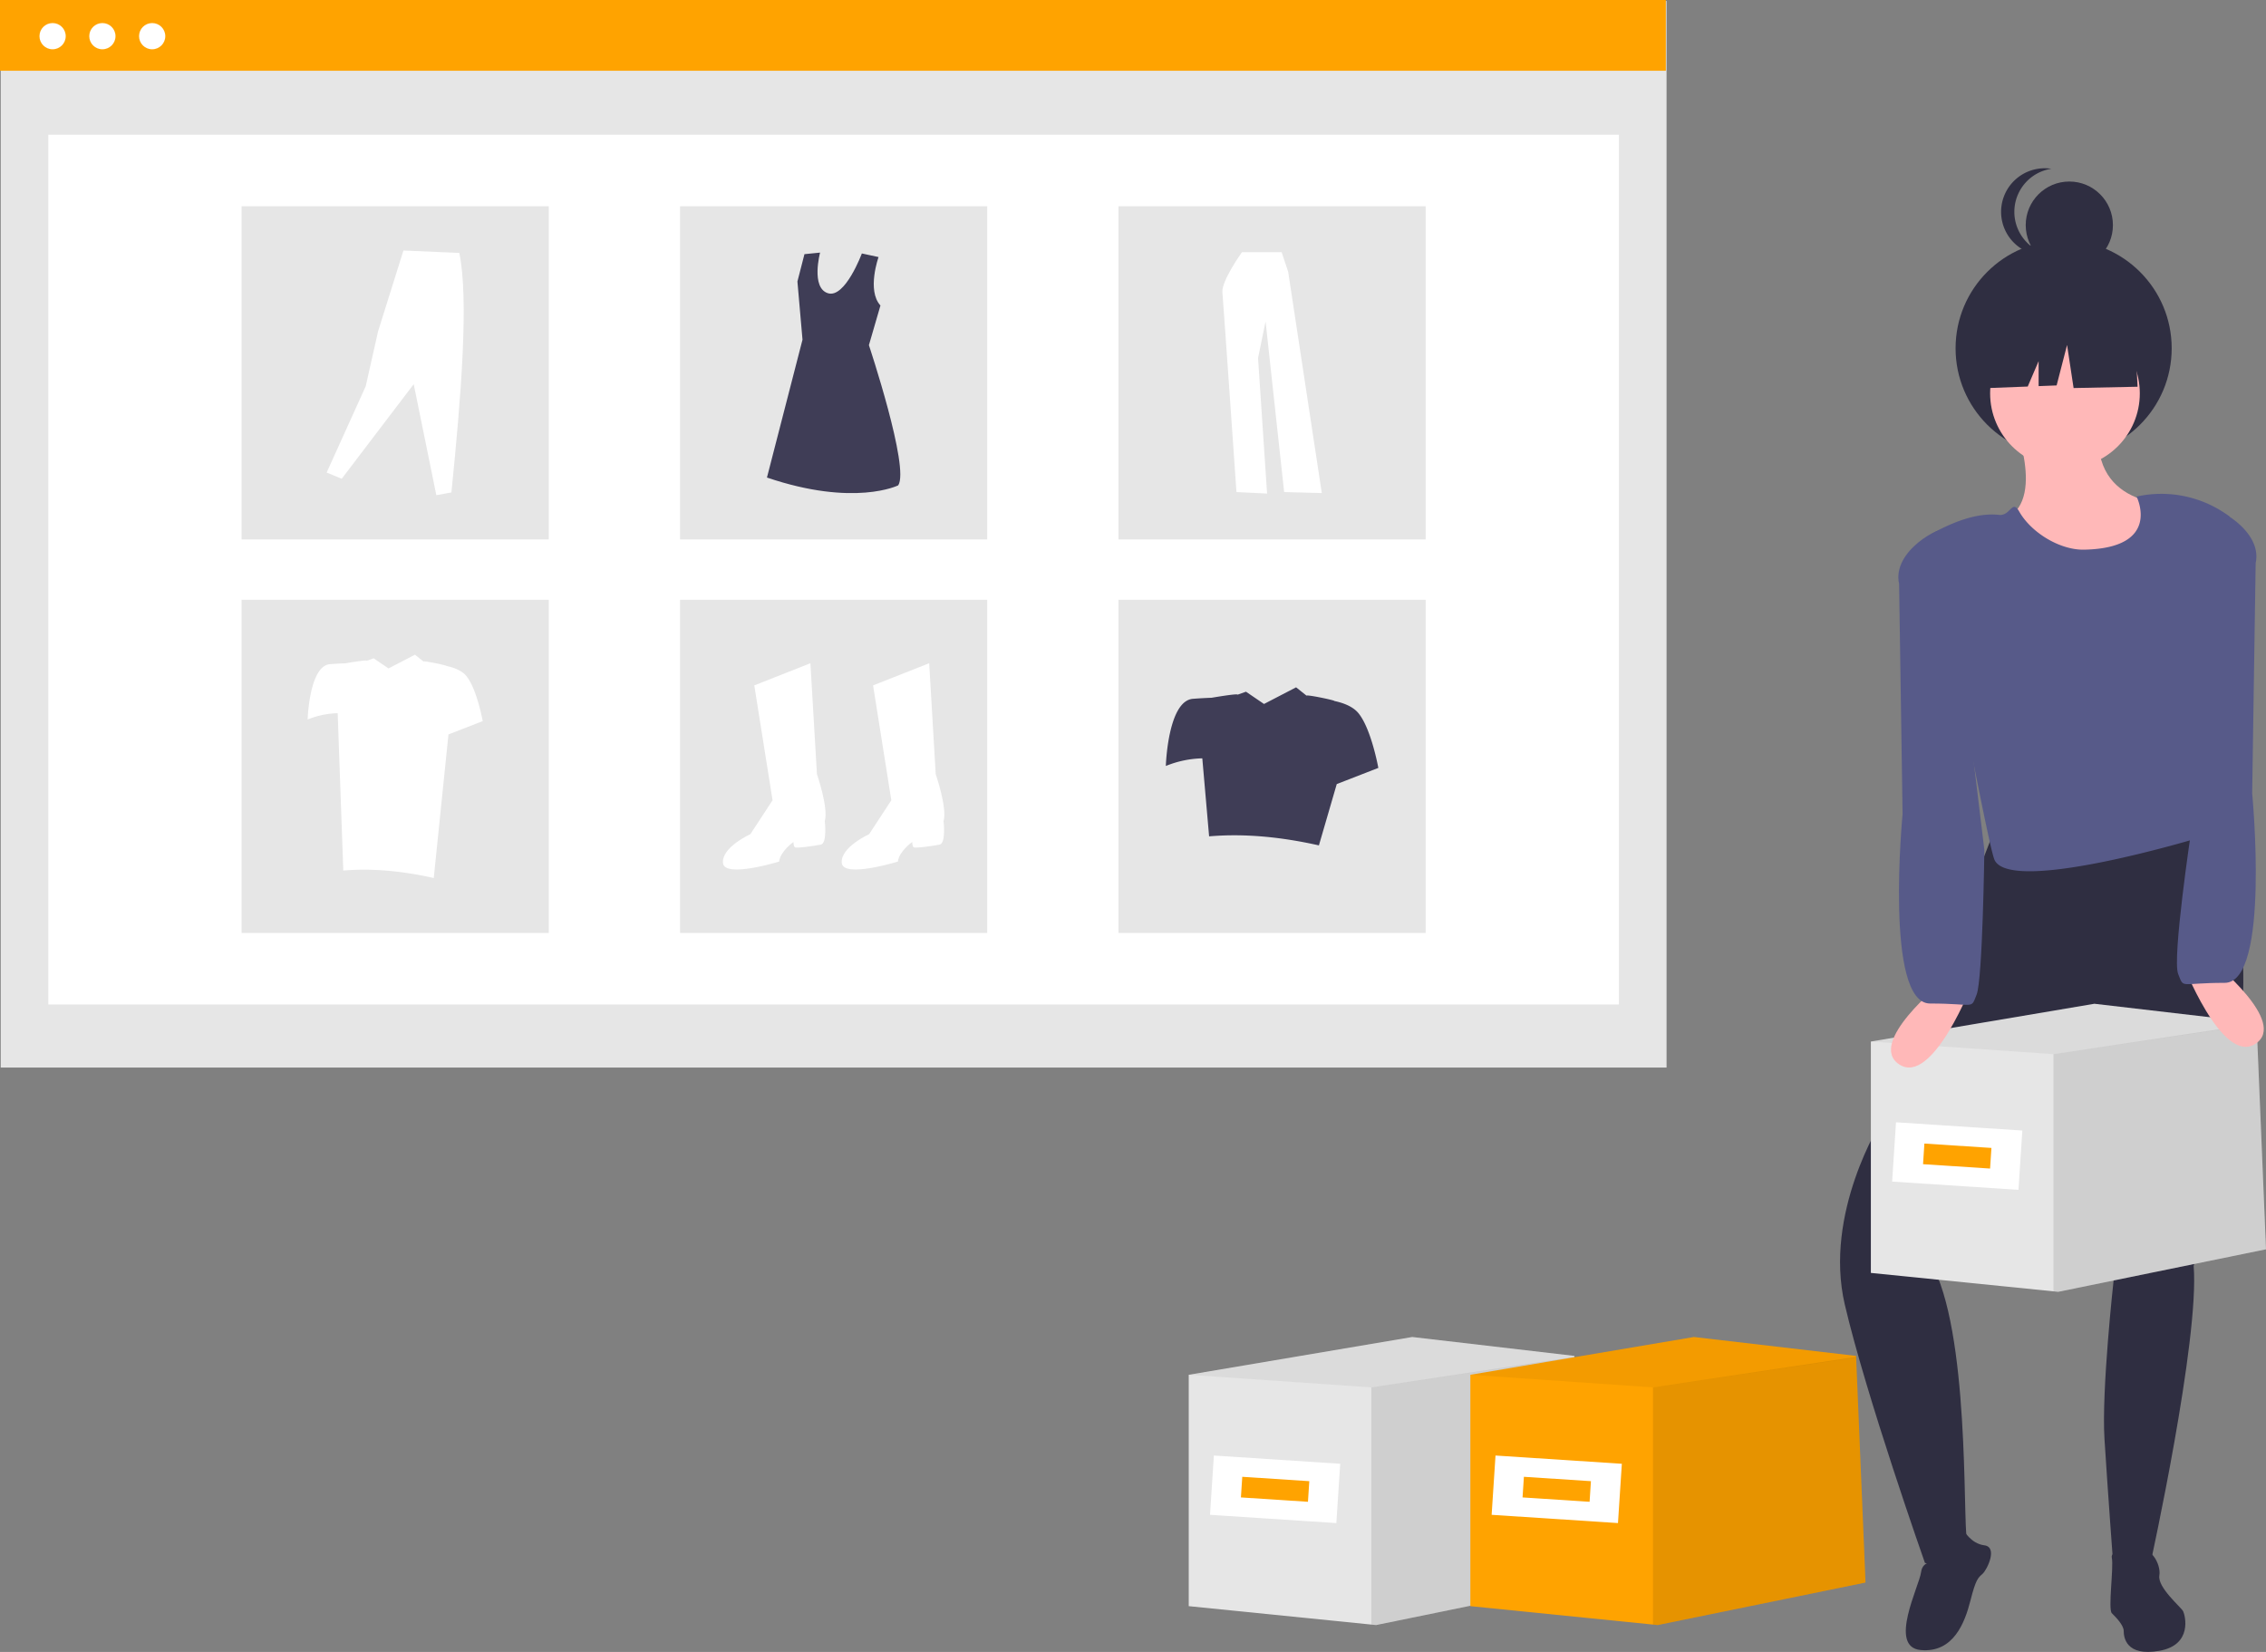 <svg data-name="Layer 1" xmlns="http://www.w3.org/2000/svg" width="877" height="639.474"><rect width="100%" height="100%" fill="#808080" stroke="none"/><path fill="#e6e6e6" d="M.275.365H645v412.91H.275z"/><path fill="#fff" d="M18.711 52.155h607.853v336.693H18.711z"/><path fill="#ffa300" d="M0 0h644.725v27.39H0z"/><circle cx="20.354" cy="14.003" r="5.077" fill="#fff"/><circle cx="39.624" cy="14.003" r="5.077" fill="#fff"/><circle cx="58.893" cy="14.003" r="5.077" fill="#fff"/><path fill="#e6e6e6" d="M93.501 79.848h118.887V208.83H93.501zm169.692 0H382.08V208.83H263.193zm169.692 0h118.887V208.83H432.885zM93.501 232.176h118.887v128.982H93.501zm169.692 0H382.08v128.982H263.193zm169.692 0h118.887v128.982H432.885z"/><path d="M291.928 265.325l21.722-8.588 2.525 42.94s4.547 13.133 3.031 18.185c0 0 1.01 8.588-1.515 9.093s-9.598 1.515-10.103 1.01-.505-2.02-.505-2.02-5.052 3.536-5.557 7.577c0 0-21.217 6.567-21.722.505s10.608-11.113 10.608-11.113L299 309.779zm45.969 0l21.722-8.588 2.526 42.94s4.547 13.133 3.031 18.185c0 0 1.01 8.588-1.515 9.093s-9.598 1.515-10.104 1.01-.505-2.02-.505-2.02-5.051 3.536-5.556 7.577c0 0-21.217 6.567-21.722.505s10.608-11.113 10.608-11.113l8.588-13.135z" fill="#fff"/><path d="M340.022 99.51s-4.625 12.924.734 18.752l-4.467 15.352s15.873 47.622 11.338 54.274c0 0-16.932 8.466-50.796-3.024l13.757-53.366-1.965-22.526 2.72-10.583 6.048-.604s-3.628 13.606 3.024 15.722 13.141-15.383 13.141-15.383z" fill="#3f3d56"/><path d="M126.421 182.941l5.837 2.388 27.858-36.613 8.755 42.98 5.837-1.06c3.744-37.056 6.797-74.85 3.05-92.727l-21.622-.928-9.816 31.306-4.776 21.225zm354.257-85.329s-7.966 11.075-7.577 15.543 5.44 77.327 5.44 77.327l11.851.583-3.497-52.458 2.915-14.183 7.188 66.058 14.572.388-13.018-85.68-2.525-7.578z" fill="#fff"/><path d="M525.7 276.018c-2.115-2.538-5.75-3.91-9.242-4.652.104-.318-10.619-2.532-10.798-2.076l-4.041-3.22-12.415 6.448-6.978-4.75-3.24 1.15c.131-.57-10.062 1.194-10.062 1.194-1.947.07-4.434.192-7.218.406-9.749.75-10.499 25.998-10.499 25.998a39.852 39.852 0 0114.114-2.955l2.635 30.202c13.552-1.162 27.766.19 42.495 3.5l6.909-23.74 16.09-6.257s-2.75-15.249-7.75-21.248z" fill="#3f3d56"/><path d="M180.441 261.638c-1.743-2.09-4.738-3.222-7.615-3.833.086-.261-8.75-2.086-8.897-1.71l-3.33-2.652-10.23 5.312-5.749-3.914-2.67.948c.109-.47-8.29.984-8.29.984-1.604.057-3.654.158-5.947.334-8.033.618-8.651 21.421-8.651 21.421a32.836 32.836 0 0111.629-2.435l2.171 60.914c11.167-.957 22.879.157 35.015 2.884l5.692-55.59 13.257-5.155s-2.266-12.564-6.385-17.508z" fill="#fff"/><path fill="#e6e6e6" d="M613 612.618l-80.422 16.461-1.833-.187-70.674-7.133v-89.563l86.516-14.627 62.759 7.319.023.397v.187L613 612.618z"/><path opacity=".1" style="isolation:isolate" d="M613 612.618l-80.422 16.461-1.833-.187v-91.816l78.624-11.791L613 612.618z"/><path opacity=".05" style="isolation:isolate" d="M609.369 525.472l-.023.023-78.601 11.581-70.674-4.88 86.516-14.627 62.759 7.319.023.397v.187z"/><path fill="#fff" d="M469.801 563.453l48.896 3.191-1.498 22.951-48.896-3.19z"/><path fill="#ffa300" d="M480.788 571.686l25.945 1.693-.521 7.983-25.945-1.693zM722 612.618l-80.422 16.461-1.833-.187-70.674-7.133v-89.563l86.516-14.627 62.759 7.319.023.397v.187L722 612.618z"/><path opacity=".1" style="isolation:isolate" d="M722 612.618l-80.422 16.461-1.833-.187v-91.816l78.624-11.791L722 612.618z"/><path opacity=".05" style="isolation:isolate" d="M718.369 525.472l-.023.023-78.601 11.581-70.674-4.88 86.516-14.627 62.759 7.319.023.397v.187z"/><path fill="#fff" d="M578.801 563.453l48.896 3.191-1.498 22.951-48.896-3.191z"/><path fill="#ffa300" d="M589.788 571.686l25.945 1.693-.521 7.983-25.945-1.693z"/><path d="M780.195 165.621s14.19 36.656-11.825 36.656 40.204 36.657 66.218 15.372 10.642-22.466 10.642-22.466-34.291 3.547-33.109-27.197z" fill="#ffb8b8"/><circle cx="798.679" cy="134.835" r="41.82" fill="#2f2e41"/><path d="M773.1 318.159L728.166 434.04s-22.466 35.474-14.19 70.948S745 605.025 745 605.025s17.183 4.372 16-11 .737-89.899-17-110l71.669-81.911 2.365 93.414s-4.73 42.57-3.548 61.489 3.548 50.846 3.548 50.846l14.19-2.365s19.14-87.094 16.776-115.473c0 0 43.934-137.891-1-171z" fill="#2f2e41"/><path d="M749.94 604.832s-5.786-1.473-6.452 3.833-12.836 28.904-.131 30.085 17.1-10.705 19.228-19.062 2.934-8.836 4.71-10.437 6.007-10.372.7-11.04-8.026-5.884-8.026-5.884-1.673 14.633-10.03 12.505zm77.357-4.103s-10.73-1.533-9.964 2.299-1.532 19.926 0 21.46 4.599 4.598 4.599 6.897.766 9.963 13.795 7.664 9.963-13.795 9.197-15.328-9.963-9.197-9.197-13.796-3.832-12.262-8.43-9.196z" fill="#2f2e41"/><circle cx="799.195" cy="152.276" r="28.966" fill="#ffb8b8"/><path d="M826.902 192.226s10.103 19.99-20.35 20.556c-9.361.174-20.495-6.648-25.09-14.806-2.708-4.806-3.393 1.832-7.77 1.345-8.292-.921-17.15 2.519-25.076 6.734a5.001 5.001 0 00-2.443 5.865c6.011 19.944 23.177 115.881 25.827 121.105 6.767 13.338 80-9 80-9 1.004-36.294-12.17-87.071 11-124a44.135 44.135 0 00-36.098-7.799z" fill="#575a89"/><path fill="#2f2e41" d="M826.283 130.002l-21.223-11.116-29.307 4.547-6.063 26.781 15.094-.581 4.216-9.839v9.677l6.965-.268 4.042-15.664 2.527 16.675 24.758-.506-1.009-19.706z"/><circle cx="800.88" cy="87.146" r="16.875" fill="#2f2e41"/><path d="M779.604 82.01a16.879 16.879 0 0114.306-16.68 16.875 16.875 0 100 33.36 16.879 16.879 0 01-14.306-16.68z" fill="#2f2e41"/><path fill="#e6e6e6" d="M877 483.618l-80.422 16.461-1.833-.187-70.674-7.133v-89.563l86.516-14.627 62.759 7.319.023.397v.187L877 483.618z"/><path opacity=".1" style="isolation:isolate" d="M877 483.618l-80.422 16.461-1.833-.187v-91.816l78.624-11.791L877 483.618z"/><path opacity=".05" style="isolation:isolate" d="M873.369 396.472l-.023.023-78.601 11.581-70.674-4.88 86.516-14.627 62.759 7.319.023.397v.187z"/><path fill="#fff" d="M733.801 434.453l48.896 3.191-1.498 22.951-48.896-3.191z"/><path fill="#ffa300" d="M744.788 442.686l25.945 1.693-.521 7.983-25.945-1.693z"/><path d="M751.72 380.194s-29.56 23.65-16.554 31.927 28.38-31.927 28.38-31.927z" fill="#ffb8b8"/><path d="M753 205.025c-1.531-1.726-20.867 8.135-18 21l1.349 89.134s-7.095 73.313 10.642 73.313 15.644 2.465 18.009-3.447 3-56 3-56z" fill="#575a89"/><path d="M844.454 372.194s15.373 40.204 28.38 31.927-16.555-31.927-16.555-31.927z" fill="#ffb8b8"/><path d="M848 322.025s-7.365 49.087-5 55 .272 3.447 18.009 3.447 10.642-73.313 10.642-73.313L873 218.025c2.867-12.865-16.469-22.726-18-21l-17 58z" fill="#575a89"/></svg>